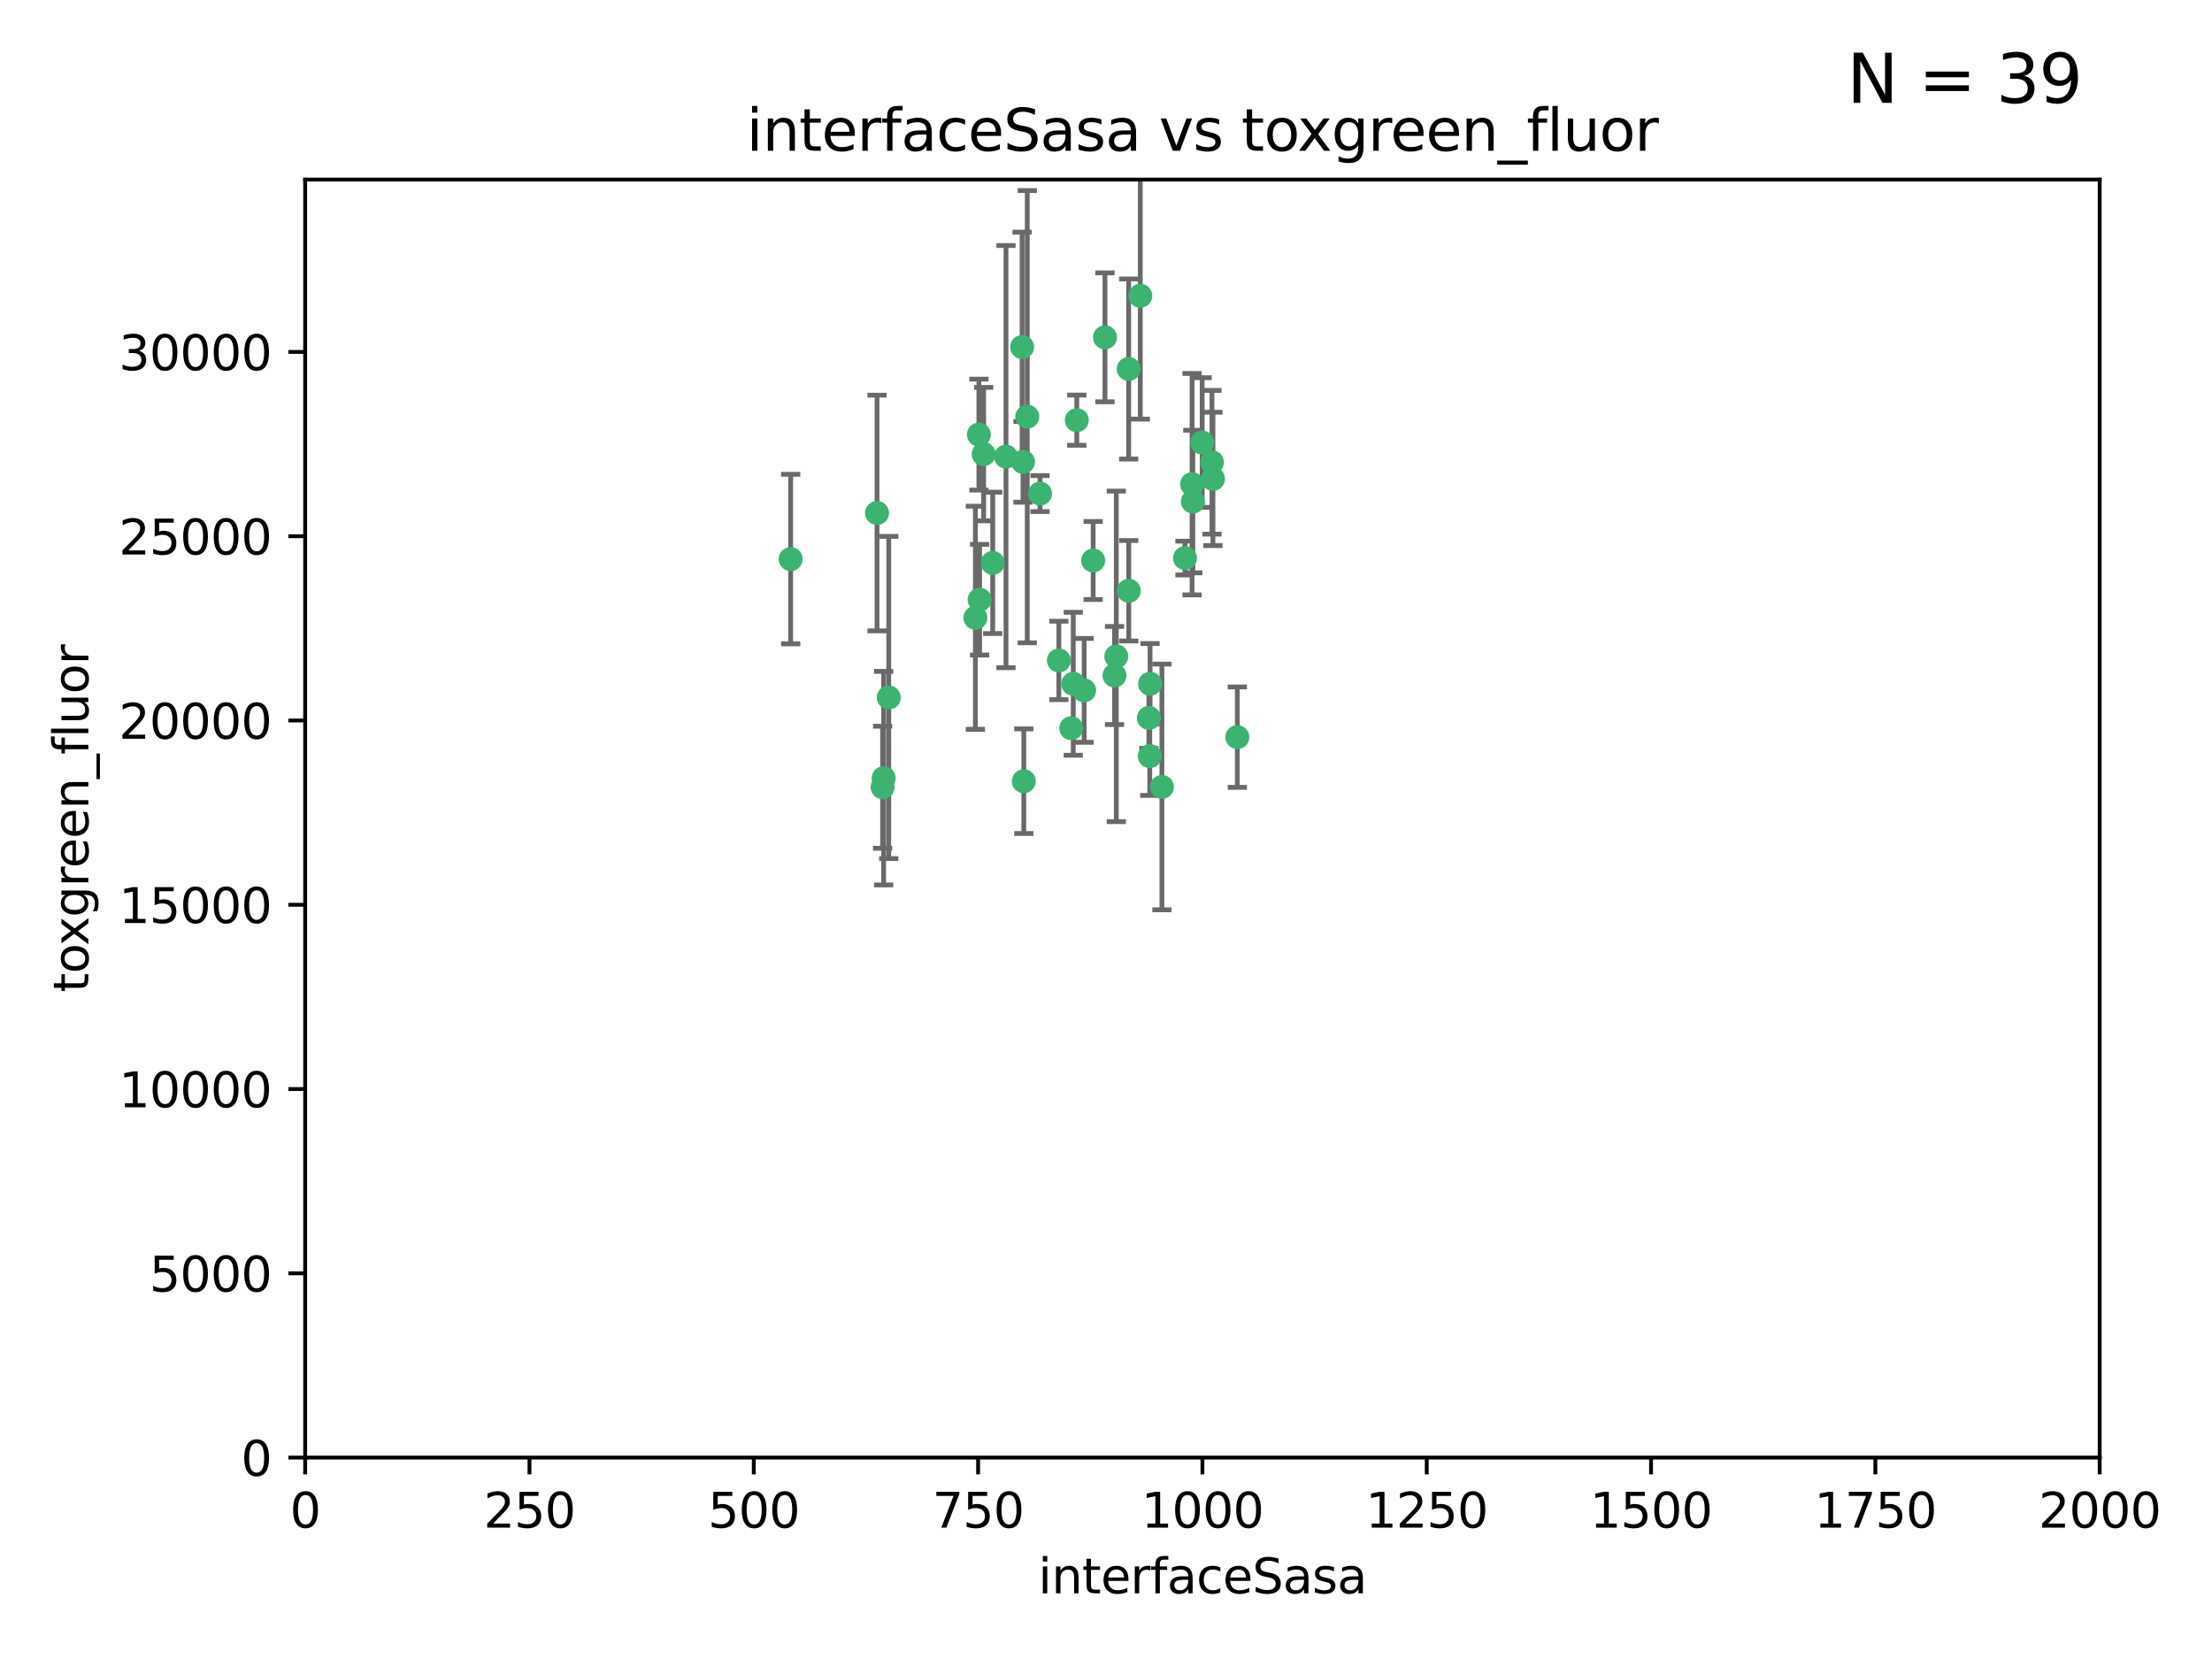 <?xml version="1.0" encoding="utf-8" standalone="no"?>
<!DOCTYPE svg PUBLIC "-//W3C//DTD SVG 1.1//EN"
  "http://www.w3.org/Graphics/SVG/1.1/DTD/svg11.dtd">
<svg xmlns:xlink="http://www.w3.org/1999/xlink" width="460.8pt" height="345.6pt" viewBox="0 0 460.8 345.6" xmlns="http://www.w3.org/2000/svg" version="1.1">
 <defs>
  <style type="text/css">*{stroke-linejoin: round; stroke-linecap: butt}</style>
 </defs>
 <g id="figure_1">
  <g id="patch_1">
   <path d="M 0 345.6 
L 460.8 345.6 
L 460.8 0 
L 0 0 
z
" style="fill: #ffffff"/>
  </g>
  <g id="axes_1">
   <g id="patch_2">
    <path d="M 63.571 303.64 
L 437.4 303.64 
L 437.4 37.411 
L 63.571 37.411 
z
" style="fill: #ffffff"/>
   </g>
   <g id="PathCollection_1">
    <defs>
     <path id="m9a63bc34b9" d="M 0 1.118 
C 0.297 1.118 0.581 1 0.791 0.791 
C 1 0.581 1.118 0.297 1.118 0 
C 1.118 -0.297 1 -0.581 0.791 -0.791 
C 0.581 -1 0.297 -1.118 0 -1.118 
C -0.297 -1.118 -0.581 -1 -0.791 -0.791 
C -1 -0.581 -1.118 -0.297 -1.118 0 
C -1.118 0.297 -1 0.581 -0.791 0.791 
C -0.581 1 -0.297 1.118 0 1.118 
z
" style="stroke: #3cb371"/>
    </defs>
    <g clip-path="url(#p25cbe49cd5)">
     <use xlink:href="#m9a63bc34b9" x="212.925" y="72.294" style="fill: #3cb371; stroke: #3cb371"/>
     <use xlink:href="#m9a63bc34b9" x="232.546" y="136.733" style="fill: #3cb371; stroke: #3cb371"/>
     <use xlink:href="#m9a63bc34b9" x="250.437" y="92.187" style="fill: #3cb371; stroke: #3cb371"/>
     <use xlink:href="#m9a63bc34b9" x="252.676" y="99.763" style="fill: #3cb371; stroke: #3cb371"/>
     <use xlink:href="#m9a63bc34b9" x="230.187" y="70.271" style="fill: #3cb371; stroke: #3cb371"/>
     <use xlink:href="#m9a63bc34b9" x="246.854" y="116.252" style="fill: #3cb371; stroke: #3cb371"/>
     <use xlink:href="#m9a63bc34b9" x="235.142" y="123.063" style="fill: #3cb371; stroke: #3cb371"/>
     <use xlink:href="#m9a63bc34b9" x="223.161" y="151.693" style="fill: #3cb371; stroke: #3cb371"/>
     <use xlink:href="#m9a63bc34b9" x="242.046" y="163.936" style="fill: #3cb371; stroke: #3cb371"/>
     <use xlink:href="#m9a63bc34b9" x="248.491" y="104.476" style="fill: #3cb371; stroke: #3cb371"/>
     <use xlink:href="#m9a63bc34b9" x="225.848" y="143.815" style="fill: #3cb371; stroke: #3cb371"/>
     <use xlink:href="#m9a63bc34b9" x="227.725" y="116.762" style="fill: #3cb371; stroke: #3cb371"/>
     <use xlink:href="#m9a63bc34b9" x="235.125" y="76.865" style="fill: #3cb371; stroke: #3cb371"/>
     <use xlink:href="#m9a63bc34b9" x="237.546" y="61.614" style="fill: #3cb371; stroke: #3cb371"/>
     <use xlink:href="#m9a63bc34b9" x="257.757" y="153.559" style="fill: #3cb371; stroke: #3cb371"/>
     <use xlink:href="#m9a63bc34b9" x="216.658" y="102.821" style="fill: #3cb371; stroke: #3cb371"/>
     <use xlink:href="#m9a63bc34b9" x="204.916" y="94.6" style="fill: #3cb371; stroke: #3cb371"/>
     <use xlink:href="#m9a63bc34b9" x="213.275" y="162.741" style="fill: #3cb371; stroke: #3cb371"/>
     <use xlink:href="#m9a63bc34b9" x="206.796" y="117.254" style="fill: #3cb371; stroke: #3cb371"/>
     <use xlink:href="#m9a63bc34b9" x="220.577" y="137.58" style="fill: #3cb371; stroke: #3cb371"/>
     <use xlink:href="#m9a63bc34b9" x="223.577" y="142.442" style="fill: #3cb371; stroke: #3cb371"/>
     <use xlink:href="#m9a63bc34b9" x="203.92" y="90.534" style="fill: #3cb371; stroke: #3cb371"/>
     <use xlink:href="#m9a63bc34b9" x="239.332" y="149.553" style="fill: #3cb371; stroke: #3cb371"/>
     <use xlink:href="#m9a63bc34b9" x="204.073" y="124.926" style="fill: #3cb371; stroke: #3cb371"/>
     <use xlink:href="#m9a63bc34b9" x="248.329" y="100.862" style="fill: #3cb371; stroke: #3cb371"/>
     <use xlink:href="#m9a63bc34b9" x="182.701" y="106.867" style="fill: #3cb371; stroke: #3cb371"/>
     <use xlink:href="#m9a63bc34b9" x="239.579" y="142.44" style="fill: #3cb371; stroke: #3cb371"/>
     <use xlink:href="#m9a63bc34b9" x="213.998" y="86.8" style="fill: #3cb371; stroke: #3cb371"/>
     <use xlink:href="#m9a63bc34b9" x="252.476" y="96.298" style="fill: #3cb371; stroke: #3cb371"/>
     <use xlink:href="#m9a63bc34b9" x="203.191" y="128.689" style="fill: #3cb371; stroke: #3cb371"/>
     <use xlink:href="#m9a63bc34b9" x="183.864" y="163.993" style="fill: #3cb371; stroke: #3cb371"/>
     <use xlink:href="#m9a63bc34b9" x="209.568" y="95.121" style="fill: #3cb371; stroke: #3cb371"/>
     <use xlink:href="#m9a63bc34b9" x="213.11" y="96.211" style="fill: #3cb371; stroke: #3cb371"/>
     <use xlink:href="#m9a63bc34b9" x="224.314" y="87.531" style="fill: #3cb371; stroke: #3cb371"/>
     <use xlink:href="#m9a63bc34b9" x="239.516" y="157.513" style="fill: #3cb371; stroke: #3cb371"/>
     <use xlink:href="#m9a63bc34b9" x="164.714" y="116.464" style="fill: #3cb371; stroke: #3cb371"/>
     <use xlink:href="#m9a63bc34b9" x="185.142" y="145.3" style="fill: #3cb371; stroke: #3cb371"/>
     <use xlink:href="#m9a63bc34b9" x="184.082" y="162.105" style="fill: #3cb371; stroke: #3cb371"/>
     <use xlink:href="#m9a63bc34b9" x="232.174" y="140.722" style="fill: #3cb371; stroke: #3cb371"/>
    </g>
   </g>
   <g id="matplotlib.axis_1">
    <g id="xtick_1">
     <g id="line2d_1">
      <defs>
       <path id="md380345b60" d="M 0 0 
L 0 3.5 
" style="stroke: #000000; stroke-width: 0.8"/>
      </defs>
      <g>
       <use xlink:href="#md380345b60" x="63.571" y="303.64" style="stroke: #000000; stroke-width: 0.8"/>
      </g>
     </g>
     <g id="text_1">
      <!-- 0 -->
      <g transform="translate(60.39 318.238)scale(0.1 -0.1)">
       <defs>
        <path id="DejaVuSans-30" d="M 2034 4250 
Q 1547 4250 1301 3770 
Q 1056 3291 1056 2328 
Q 1056 1369 1301 889 
Q 1547 409 2034 409 
Q 2525 409 2770 889 
Q 3016 1369 3016 2328 
Q 3016 3291 2770 3770 
Q 2525 4250 2034 4250 
z
M 2034 4750 
Q 2819 4750 3233 4129 
Q 3647 3509 3647 2328 
Q 3647 1150 3233 529 
Q 2819 -91 2034 -91 
Q 1250 -91 836 529 
Q 422 1150 422 2328 
Q 422 3509 836 4129 
Q 1250 4750 2034 4750 
z
" transform="scale(0.016)"/>
       </defs>
       <use xlink:href="#DejaVuSans-30"/>
      </g>
     </g>
    </g>
    <g id="xtick_2">
     <g id="line2d_2">
      <g>
       <use xlink:href="#md380345b60" x="110.3" y="303.64" style="stroke: #000000; stroke-width: 0.8"/>
      </g>
     </g>
     <g id="text_2">
      <!-- 250 -->
      <g transform="translate(100.756 318.238)scale(0.1 -0.1)">
       <defs>
        <path id="DejaVuSans-32" d="M 1228 531 
L 3431 531 
L 3431 0 
L 469 0 
L 469 531 
Q 828 903 1448 1529 
Q 2069 2156 2228 2338 
Q 2531 2678 2651 2914 
Q 2772 3150 2772 3378 
Q 2772 3750 2511 3984 
Q 2250 4219 1831 4219 
Q 1534 4219 1204 4116 
Q 875 4013 500 3803 
L 500 4441 
Q 881 4594 1212 4672 
Q 1544 4750 1819 4750 
Q 2544 4750 2975 4387 
Q 3406 4025 3406 3419 
Q 3406 3131 3298 2873 
Q 3191 2616 2906 2266 
Q 2828 2175 2409 1742 
Q 1991 1309 1228 531 
z
" transform="scale(0.016)"/>
        <path id="DejaVuSans-35" d="M 691 4666 
L 3169 4666 
L 3169 4134 
L 1269 4134 
L 1269 2991 
Q 1406 3038 1543 3061 
Q 1681 3084 1819 3084 
Q 2600 3084 3056 2656 
Q 3513 2228 3513 1497 
Q 3513 744 3044 326 
Q 2575 -91 1722 -91 
Q 1428 -91 1123 -41 
Q 819 9 494 109 
L 494 744 
Q 775 591 1075 516 
Q 1375 441 1709 441 
Q 2250 441 2565 725 
Q 2881 1009 2881 1497 
Q 2881 1984 2565 2268 
Q 2250 2553 1709 2553 
Q 1456 2553 1204 2497 
Q 953 2441 691 2322 
L 691 4666 
z
" transform="scale(0.016)"/>
       </defs>
       <use xlink:href="#DejaVuSans-32"/>
       <use xlink:href="#DejaVuSans-35" x="63.623"/>
       <use xlink:href="#DejaVuSans-30" x="127.246"/>
      </g>
     </g>
    </g>
    <g id="xtick_3">
     <g id="line2d_3">
      <g>
       <use xlink:href="#md380345b60" x="157.028" y="303.64" style="stroke: #000000; stroke-width: 0.8"/>
      </g>
     </g>
     <g id="text_3">
      <!-- 500 -->
      <g transform="translate(147.485 318.238)scale(0.1 -0.1)">
       <use xlink:href="#DejaVuSans-35"/>
       <use xlink:href="#DejaVuSans-30" x="63.623"/>
       <use xlink:href="#DejaVuSans-30" x="127.246"/>
      </g>
     </g>
    </g>
    <g id="xtick_4">
     <g id="line2d_4">
      <g>
       <use xlink:href="#md380345b60" x="203.757" y="303.64" style="stroke: #000000; stroke-width: 0.8"/>
      </g>
     </g>
     <g id="text_4">
      <!-- 750 -->
      <g transform="translate(194.213 318.238)scale(0.1 -0.1)">
       <defs>
        <path id="DejaVuSans-37" d="M 525 4666 
L 3525 4666 
L 3525 4397 
L 1831 0 
L 1172 0 
L 2766 4134 
L 525 4134 
L 525 4666 
z
" transform="scale(0.016)"/>
       </defs>
       <use xlink:href="#DejaVuSans-37"/>
       <use xlink:href="#DejaVuSans-35" x="63.623"/>
       <use xlink:href="#DejaVuSans-30" x="127.246"/>
      </g>
     </g>
    </g>
    <g id="xtick_5">
     <g id="line2d_5">
      <g>
       <use xlink:href="#md380345b60" x="250.486" y="303.64" style="stroke: #000000; stroke-width: 0.8"/>
      </g>
     </g>
     <g id="text_5">
      <!-- 1000 -->
      <g transform="translate(237.761 318.238)scale(0.1 -0.1)">
       <defs>
        <path id="DejaVuSans-31" d="M 794 531 
L 1825 531 
L 1825 4091 
L 703 3866 
L 703 4441 
L 1819 4666 
L 2450 4666 
L 2450 531 
L 3481 531 
L 3481 0 
L 794 0 
L 794 531 
z
" transform="scale(0.016)"/>
       </defs>
       <use xlink:href="#DejaVuSans-31"/>
       <use xlink:href="#DejaVuSans-30" x="63.623"/>
       <use xlink:href="#DejaVuSans-30" x="127.246"/>
       <use xlink:href="#DejaVuSans-30" x="190.869"/>
      </g>
     </g>
    </g>
    <g id="xtick_6">
     <g id="line2d_6">
      <g>
       <use xlink:href="#md380345b60" x="297.214" y="303.64" style="stroke: #000000; stroke-width: 0.8"/>
      </g>
     </g>
     <g id="text_6">
      <!-- 1250 -->
      <g transform="translate(284.489 318.238)scale(0.1 -0.1)">
       <use xlink:href="#DejaVuSans-31"/>
       <use xlink:href="#DejaVuSans-32" x="63.623"/>
       <use xlink:href="#DejaVuSans-35" x="127.246"/>
       <use xlink:href="#DejaVuSans-30" x="190.869"/>
      </g>
     </g>
    </g>
    <g id="xtick_7">
     <g id="line2d_7">
      <g>
       <use xlink:href="#md380345b60" x="343.943" y="303.64" style="stroke: #000000; stroke-width: 0.8"/>
      </g>
     </g>
     <g id="text_7">
      <!-- 1500 -->
      <g transform="translate(331.218 318.238)scale(0.1 -0.1)">
       <use xlink:href="#DejaVuSans-31"/>
       <use xlink:href="#DejaVuSans-35" x="63.623"/>
       <use xlink:href="#DejaVuSans-30" x="127.246"/>
       <use xlink:href="#DejaVuSans-30" x="190.869"/>
      </g>
     </g>
    </g>
    <g id="xtick_8">
     <g id="line2d_8">
      <g>
       <use xlink:href="#md380345b60" x="390.671" y="303.64" style="stroke: #000000; stroke-width: 0.8"/>
      </g>
     </g>
     <g id="text_8">
      <!-- 1750 -->
      <g transform="translate(377.946 318.238)scale(0.1 -0.1)">
       <use xlink:href="#DejaVuSans-31"/>
       <use xlink:href="#DejaVuSans-37" x="63.623"/>
       <use xlink:href="#DejaVuSans-35" x="127.246"/>
       <use xlink:href="#DejaVuSans-30" x="190.869"/>
      </g>
     </g>
    </g>
    <g id="xtick_9">
     <g id="line2d_9">
      <g>
       <use xlink:href="#md380345b60" x="437.4" y="303.64" style="stroke: #000000; stroke-width: 0.8"/>
      </g>
     </g>
     <g id="text_9">
      <!-- 2000 -->
      <g transform="translate(424.675 318.238)scale(0.1 -0.1)">
       <use xlink:href="#DejaVuSans-32"/>
       <use xlink:href="#DejaVuSans-30" x="63.623"/>
       <use xlink:href="#DejaVuSans-30" x="127.246"/>
       <use xlink:href="#DejaVuSans-30" x="190.869"/>
      </g>
     </g>
    </g>
    <g id="text_10">
     <!-- interfaceSasa -->
     <g transform="translate(216.279 331.917)scale(0.1 -0.1)">
      <defs>
       <path id="DejaVuSans-69" d="M 603 3500 
L 1178 3500 
L 1178 0 
L 603 0 
L 603 3500 
z
M 603 4863 
L 1178 4863 
L 1178 4134 
L 603 4134 
L 603 4863 
z
" transform="scale(0.016)"/>
       <path id="DejaVuSans-6e" d="M 3513 2113 
L 3513 0 
L 2938 0 
L 2938 2094 
Q 2938 2591 2744 2837 
Q 2550 3084 2163 3084 
Q 1697 3084 1428 2787 
Q 1159 2491 1159 1978 
L 1159 0 
L 581 0 
L 581 3500 
L 1159 3500 
L 1159 2956 
Q 1366 3272 1645 3428 
Q 1925 3584 2291 3584 
Q 2894 3584 3203 3211 
Q 3513 2838 3513 2113 
z
" transform="scale(0.016)"/>
       <path id="DejaVuSans-74" d="M 1172 4494 
L 1172 3500 
L 2356 3500 
L 2356 3053 
L 1172 3053 
L 1172 1153 
Q 1172 725 1289 603 
Q 1406 481 1766 481 
L 2356 481 
L 2356 0 
L 1766 0 
Q 1100 0 847 248 
Q 594 497 594 1153 
L 594 3053 
L 172 3053 
L 172 3500 
L 594 3500 
L 594 4494 
L 1172 4494 
z
" transform="scale(0.016)"/>
       <path id="DejaVuSans-65" d="M 3597 1894 
L 3597 1613 
L 953 1613 
Q 991 1019 1311 708 
Q 1631 397 2203 397 
Q 2534 397 2845 478 
Q 3156 559 3463 722 
L 3463 178 
Q 3153 47 2828 -22 
Q 2503 -91 2169 -91 
Q 1331 -91 842 396 
Q 353 884 353 1716 
Q 353 2575 817 3079 
Q 1281 3584 2069 3584 
Q 2775 3584 3186 3129 
Q 3597 2675 3597 1894 
z
M 3022 2063 
Q 3016 2534 2758 2815 
Q 2500 3097 2075 3097 
Q 1594 3097 1305 2825 
Q 1016 2553 972 2059 
L 3022 2063 
z
" transform="scale(0.016)"/>
       <path id="DejaVuSans-72" d="M 2631 2963 
Q 2534 3019 2420 3045 
Q 2306 3072 2169 3072 
Q 1681 3072 1420 2755 
Q 1159 2438 1159 1844 
L 1159 0 
L 581 0 
L 581 3500 
L 1159 3500 
L 1159 2956 
Q 1341 3275 1631 3429 
Q 1922 3584 2338 3584 
Q 2397 3584 2469 3576 
Q 2541 3569 2628 3553 
L 2631 2963 
z
" transform="scale(0.016)"/>
       <path id="DejaVuSans-66" d="M 2375 4863 
L 2375 4384 
L 1825 4384 
Q 1516 4384 1395 4259 
Q 1275 4134 1275 3809 
L 1275 3500 
L 2222 3500 
L 2222 3053 
L 1275 3053 
L 1275 0 
L 697 0 
L 697 3053 
L 147 3053 
L 147 3500 
L 697 3500 
L 697 3744 
Q 697 4328 969 4595 
Q 1241 4863 1831 4863 
L 2375 4863 
z
" transform="scale(0.016)"/>
       <path id="DejaVuSans-61" d="M 2194 1759 
Q 1497 1759 1228 1600 
Q 959 1441 959 1056 
Q 959 750 1161 570 
Q 1363 391 1709 391 
Q 2188 391 2477 730 
Q 2766 1069 2766 1631 
L 2766 1759 
L 2194 1759 
z
M 3341 1997 
L 3341 0 
L 2766 0 
L 2766 531 
Q 2569 213 2275 61 
Q 1981 -91 1556 -91 
Q 1019 -91 701 211 
Q 384 513 384 1019 
Q 384 1609 779 1909 
Q 1175 2209 1959 2209 
L 2766 2209 
L 2766 2266 
Q 2766 2663 2505 2880 
Q 2244 3097 1772 3097 
Q 1472 3097 1187 3025 
Q 903 2953 641 2809 
L 641 3341 
Q 956 3463 1253 3523 
Q 1550 3584 1831 3584 
Q 2591 3584 2966 3190 
Q 3341 2797 3341 1997 
z
" transform="scale(0.016)"/>
       <path id="DejaVuSans-63" d="M 3122 3366 
L 3122 2828 
Q 2878 2963 2633 3030 
Q 2388 3097 2138 3097 
Q 1578 3097 1268 2742 
Q 959 2388 959 1747 
Q 959 1106 1268 751 
Q 1578 397 2138 397 
Q 2388 397 2633 464 
Q 2878 531 3122 666 
L 3122 134 
Q 2881 22 2623 -34 
Q 2366 -91 2075 -91 
Q 1284 -91 818 406 
Q 353 903 353 1747 
Q 353 2603 823 3093 
Q 1294 3584 2113 3584 
Q 2378 3584 2631 3529 
Q 2884 3475 3122 3366 
z
" transform="scale(0.016)"/>
       <path id="DejaVuSans-53" d="M 3425 4513 
L 3425 3897 
Q 3066 4069 2747 4153 
Q 2428 4238 2131 4238 
Q 1616 4238 1336 4038 
Q 1056 3838 1056 3469 
Q 1056 3159 1242 3001 
Q 1428 2844 1947 2747 
L 2328 2669 
Q 3034 2534 3370 2195 
Q 3706 1856 3706 1288 
Q 3706 609 3251 259 
Q 2797 -91 1919 -91 
Q 1588 -91 1214 -16 
Q 841 59 441 206 
L 441 856 
Q 825 641 1194 531 
Q 1563 422 1919 422 
Q 2459 422 2753 634 
Q 3047 847 3047 1241 
Q 3047 1584 2836 1778 
Q 2625 1972 2144 2069 
L 1759 2144 
Q 1053 2284 737 2584 
Q 422 2884 422 3419 
Q 422 4038 858 4394 
Q 1294 4750 2059 4750 
Q 2388 4750 2728 4690 
Q 3069 4631 3425 4513 
z
" transform="scale(0.016)"/>
       <path id="DejaVuSans-73" d="M 2834 3397 
L 2834 2853 
Q 2591 2978 2328 3040 
Q 2066 3103 1784 3103 
Q 1356 3103 1142 2972 
Q 928 2841 928 2578 
Q 928 2378 1081 2264 
Q 1234 2150 1697 2047 
L 1894 2003 
Q 2506 1872 2764 1633 
Q 3022 1394 3022 966 
Q 3022 478 2636 193 
Q 2250 -91 1575 -91 
Q 1294 -91 989 -36 
Q 684 19 347 128 
L 347 722 
Q 666 556 975 473 
Q 1284 391 1588 391 
Q 1994 391 2212 530 
Q 2431 669 2431 922 
Q 2431 1156 2273 1281 
Q 2116 1406 1581 1522 
L 1381 1569 
Q 847 1681 609 1914 
Q 372 2147 372 2553 
Q 372 3047 722 3315 
Q 1072 3584 1716 3584 
Q 2034 3584 2315 3537 
Q 2597 3491 2834 3397 
z
" transform="scale(0.016)"/>
      </defs>
      <use xlink:href="#DejaVuSans-69"/>
      <use xlink:href="#DejaVuSans-6e" x="27.783"/>
      <use xlink:href="#DejaVuSans-74" x="91.162"/>
      <use xlink:href="#DejaVuSans-65" x="130.371"/>
      <use xlink:href="#DejaVuSans-72" x="191.895"/>
      <use xlink:href="#DejaVuSans-66" x="233.008"/>
      <use xlink:href="#DejaVuSans-61" x="268.213"/>
      <use xlink:href="#DejaVuSans-63" x="329.492"/>
      <use xlink:href="#DejaVuSans-65" x="384.473"/>
      <use xlink:href="#DejaVuSans-53" x="445.996"/>
      <use xlink:href="#DejaVuSans-61" x="509.473"/>
      <use xlink:href="#DejaVuSans-73" x="570.752"/>
      <use xlink:href="#DejaVuSans-61" x="622.852"/>
     </g>
    </g>
   </g>
   <g id="matplotlib.axis_2">
    <g id="ytick_1">
     <g id="line2d_10">
      <defs>
       <path id="mc7e9873f0f" d="M 0 0 
L -3.5 0 
" style="stroke: #000000; stroke-width: 0.8"/>
      </defs>
      <g>
       <use xlink:href="#mc7e9873f0f" x="63.571" y="303.64" style="stroke: #000000; stroke-width: 0.8"/>
      </g>
     </g>
     <g id="text_11">
      <!-- 0 -->
      <g transform="translate(50.209 307.439)scale(0.1 -0.1)">
       <use xlink:href="#DejaVuSans-30"/>
      </g>
     </g>
    </g>
    <g id="ytick_2">
     <g id="line2d_11">
      <g>
       <use xlink:href="#mc7e9873f0f" x="63.571" y="265.253" style="stroke: #000000; stroke-width: 0.8"/>
      </g>
     </g>
     <g id="text_12">
      <!-- 5000 -->
      <g transform="translate(31.121 269.052)scale(0.1 -0.1)">
       <use xlink:href="#DejaVuSans-35"/>
       <use xlink:href="#DejaVuSans-30" x="63.623"/>
       <use xlink:href="#DejaVuSans-30" x="127.246"/>
       <use xlink:href="#DejaVuSans-30" x="190.869"/>
      </g>
     </g>
    </g>
    <g id="ytick_3">
     <g id="line2d_12">
      <g>
       <use xlink:href="#mc7e9873f0f" x="63.571" y="226.866" style="stroke: #000000; stroke-width: 0.8"/>
      </g>
     </g>
     <g id="text_13">
      <!-- 10000 -->
      <g transform="translate(24.759 230.665)scale(0.1 -0.1)">
       <use xlink:href="#DejaVuSans-31"/>
       <use xlink:href="#DejaVuSans-30" x="63.623"/>
       <use xlink:href="#DejaVuSans-30" x="127.246"/>
       <use xlink:href="#DejaVuSans-30" x="190.869"/>
       <use xlink:href="#DejaVuSans-30" x="254.492"/>
      </g>
     </g>
    </g>
    <g id="ytick_4">
     <g id="line2d_13">
      <g>
       <use xlink:href="#mc7e9873f0f" x="63.571" y="188.479" style="stroke: #000000; stroke-width: 0.8"/>
      </g>
     </g>
     <g id="text_14">
      <!-- 15000 -->
      <g transform="translate(24.759 192.278)scale(0.1 -0.1)">
       <use xlink:href="#DejaVuSans-31"/>
       <use xlink:href="#DejaVuSans-35" x="63.623"/>
       <use xlink:href="#DejaVuSans-30" x="127.246"/>
       <use xlink:href="#DejaVuSans-30" x="190.869"/>
       <use xlink:href="#DejaVuSans-30" x="254.492"/>
      </g>
     </g>
    </g>
    <g id="ytick_5">
     <g id="line2d_14">
      <g>
       <use xlink:href="#mc7e9873f0f" x="63.571" y="150.092" style="stroke: #000000; stroke-width: 0.8"/>
      </g>
     </g>
     <g id="text_15">
      <!-- 20000 -->
      <g transform="translate(24.759 153.891)scale(0.1 -0.1)">
       <use xlink:href="#DejaVuSans-32"/>
       <use xlink:href="#DejaVuSans-30" x="63.623"/>
       <use xlink:href="#DejaVuSans-30" x="127.246"/>
       <use xlink:href="#DejaVuSans-30" x="190.869"/>
       <use xlink:href="#DejaVuSans-30" x="254.492"/>
      </g>
     </g>
    </g>
    <g id="ytick_6">
     <g id="line2d_15">
      <g>
       <use xlink:href="#mc7e9873f0f" x="63.571" y="111.705" style="stroke: #000000; stroke-width: 0.8"/>
      </g>
     </g>
     <g id="text_16">
      <!-- 25000 -->
      <g transform="translate(24.759 115.504)scale(0.1 -0.1)">
       <use xlink:href="#DejaVuSans-32"/>
       <use xlink:href="#DejaVuSans-35" x="63.623"/>
       <use xlink:href="#DejaVuSans-30" x="127.246"/>
       <use xlink:href="#DejaVuSans-30" x="190.869"/>
       <use xlink:href="#DejaVuSans-30" x="254.492"/>
      </g>
     </g>
    </g>
    <g id="ytick_7">
     <g id="line2d_16">
      <g>
       <use xlink:href="#mc7e9873f0f" x="63.571" y="73.317" style="stroke: #000000; stroke-width: 0.8"/>
      </g>
     </g>
     <g id="text_17">
      <!-- 30000 -->
      <g transform="translate(24.759 77.117)scale(0.1 -0.1)">
       <defs>
        <path id="DejaVuSans-33" d="M 2597 2516 
Q 3050 2419 3304 2112 
Q 3559 1806 3559 1356 
Q 3559 666 3084 287 
Q 2609 -91 1734 -91 
Q 1441 -91 1130 -33 
Q 819 25 488 141 
L 488 750 
Q 750 597 1062 519 
Q 1375 441 1716 441 
Q 2309 441 2620 675 
Q 2931 909 2931 1356 
Q 2931 1769 2642 2001 
Q 2353 2234 1838 2234 
L 1294 2234 
L 1294 2753 
L 1863 2753 
Q 2328 2753 2575 2939 
Q 2822 3125 2822 3475 
Q 2822 3834 2567 4026 
Q 2313 4219 1838 4219 
Q 1578 4219 1281 4162 
Q 984 4106 628 3988 
L 628 4550 
Q 988 4650 1302 4700 
Q 1616 4750 1894 4750 
Q 2613 4750 3031 4423 
Q 3450 4097 3450 3541 
Q 3450 3153 3228 2886 
Q 3006 2619 2597 2516 
z
" transform="scale(0.016)"/>
       </defs>
       <use xlink:href="#DejaVuSans-33"/>
       <use xlink:href="#DejaVuSans-30" x="63.623"/>
       <use xlink:href="#DejaVuSans-30" x="127.246"/>
       <use xlink:href="#DejaVuSans-30" x="190.869"/>
       <use xlink:href="#DejaVuSans-30" x="254.492"/>
      </g>
     </g>
    </g>
    <g id="text_18">
     <!-- toxgreen_fluor -->
     <g transform="translate(18.401 206.72)rotate(-90)scale(0.1 -0.1)">
      <defs>
       <path id="DejaVuSans-6f" d="M 1959 3097 
Q 1497 3097 1228 2736 
Q 959 2375 959 1747 
Q 959 1119 1226 758 
Q 1494 397 1959 397 
Q 2419 397 2687 759 
Q 2956 1122 2956 1747 
Q 2956 2369 2687 2733 
Q 2419 3097 1959 3097 
z
M 1959 3584 
Q 2709 3584 3137 3096 
Q 3566 2609 3566 1747 
Q 3566 888 3137 398 
Q 2709 -91 1959 -91 
Q 1206 -91 779 398 
Q 353 888 353 1747 
Q 353 2609 779 3096 
Q 1206 3584 1959 3584 
z
" transform="scale(0.016)"/>
       <path id="DejaVuSans-78" d="M 3513 3500 
L 2247 1797 
L 3578 0 
L 2900 0 
L 1881 1375 
L 863 0 
L 184 0 
L 1544 1831 
L 300 3500 
L 978 3500 
L 1906 2253 
L 2834 3500 
L 3513 3500 
z
" transform="scale(0.016)"/>
       <path id="DejaVuSans-67" d="M 2906 1791 
Q 2906 2416 2648 2759 
Q 2391 3103 1925 3103 
Q 1463 3103 1205 2759 
Q 947 2416 947 1791 
Q 947 1169 1205 825 
Q 1463 481 1925 481 
Q 2391 481 2648 825 
Q 2906 1169 2906 1791 
z
M 3481 434 
Q 3481 -459 3084 -895 
Q 2688 -1331 1869 -1331 
Q 1566 -1331 1297 -1286 
Q 1028 -1241 775 -1147 
L 775 -588 
Q 1028 -725 1275 -790 
Q 1522 -856 1778 -856 
Q 2344 -856 2625 -561 
Q 2906 -266 2906 331 
L 2906 616 
Q 2728 306 2450 153 
Q 2172 0 1784 0 
Q 1141 0 747 490 
Q 353 981 353 1791 
Q 353 2603 747 3093 
Q 1141 3584 1784 3584 
Q 2172 3584 2450 3431 
Q 2728 3278 2906 2969 
L 2906 3500 
L 3481 3500 
L 3481 434 
z
" transform="scale(0.016)"/>
       <path id="DejaVuSans-5f" d="M 3263 -1063 
L 3263 -1509 
L -63 -1509 
L -63 -1063 
L 3263 -1063 
z
" transform="scale(0.016)"/>
       <path id="DejaVuSans-6c" d="M 603 4863 
L 1178 4863 
L 1178 0 
L 603 0 
L 603 4863 
z
" transform="scale(0.016)"/>
       <path id="DejaVuSans-75" d="M 544 1381 
L 544 3500 
L 1119 3500 
L 1119 1403 
Q 1119 906 1312 657 
Q 1506 409 1894 409 
Q 2359 409 2629 706 
Q 2900 1003 2900 1516 
L 2900 3500 
L 3475 3500 
L 3475 0 
L 2900 0 
L 2900 538 
Q 2691 219 2414 64 
Q 2138 -91 1772 -91 
Q 1169 -91 856 284 
Q 544 659 544 1381 
z
M 1991 3584 
L 1991 3584 
z
" transform="scale(0.016)"/>
      </defs>
      <use xlink:href="#DejaVuSans-74"/>
      <use xlink:href="#DejaVuSans-6f" x="39.209"/>
      <use xlink:href="#DejaVuSans-78" x="97.266"/>
      <use xlink:href="#DejaVuSans-67" x="156.445"/>
      <use xlink:href="#DejaVuSans-72" x="219.922"/>
      <use xlink:href="#DejaVuSans-65" x="258.785"/>
      <use xlink:href="#DejaVuSans-65" x="320.309"/>
      <use xlink:href="#DejaVuSans-6e" x="381.832"/>
      <use xlink:href="#DejaVuSans-5f" x="445.211"/>
      <use xlink:href="#DejaVuSans-66" x="495.211"/>
      <use xlink:href="#DejaVuSans-6c" x="530.416"/>
      <use xlink:href="#DejaVuSans-75" x="558.199"/>
      <use xlink:href="#DejaVuSans-6f" x="621.578"/>
      <use xlink:href="#DejaVuSans-72" x="682.76"/>
     </g>
    </g>
   </g>
   <g id="LineCollection_1">
    <path d="M 212.925 96.224 
L 212.925 48.364 
" clip-path="url(#p25cbe49cd5)" style="fill: none; stroke: #696969"/>
    <path d="M 232.546 171.165 
L 232.546 102.302 
" clip-path="url(#p25cbe49cd5)" style="fill: none; stroke: #696969"/>
    <path d="M 250.437 105.69 
L 250.437 78.685 
" clip-path="url(#p25cbe49cd5)" style="fill: none; stroke: #696969"/>
    <path d="M 252.676 113.651 
L 252.676 85.875 
" clip-path="url(#p25cbe49cd5)" style="fill: none; stroke: #696969"/>
    <path d="M 230.187 83.696 
L 230.187 56.846 
" clip-path="url(#p25cbe49cd5)" style="fill: none; stroke: #696969"/>
    <path d="M 246.854 119.772 
L 246.854 112.733 
" clip-path="url(#p25cbe49cd5)" style="fill: none; stroke: #696969"/>
    <path d="M 235.142 133.529 
L 235.142 112.598 
" clip-path="url(#p25cbe49cd5)" style="fill: none; stroke: #696969"/>
    <path d="M 223.161 152.217 
L 223.161 151.168 
" clip-path="url(#p25cbe49cd5)" style="fill: none; stroke: #696969"/>
    <path d="M 242.046 189.529 
L 242.046 138.343 
" clip-path="url(#p25cbe49cd5)" style="fill: none; stroke: #696969"/>
    <path d="M 248.491 119.328 
L 248.491 89.623 
" clip-path="url(#p25cbe49cd5)" style="fill: none; stroke: #696969"/>
    <path d="M 225.848 154.632 
L 225.848 132.999 
" clip-path="url(#p25cbe49cd5)" style="fill: none; stroke: #696969"/>
    <path d="M 227.725 124.89 
L 227.725 108.635 
" clip-path="url(#p25cbe49cd5)" style="fill: none; stroke: #696969"/>
    <path d="M 235.125 95.625 
L 235.125 58.105 
" clip-path="url(#p25cbe49cd5)" style="fill: none; stroke: #696969"/>
    <path d="M 237.546 87.306 
L 237.546 35.922 
" clip-path="url(#p25cbe49cd5)" style="fill: none; stroke: #696969"/>
    <path d="M 257.757 164.019 
L 257.757 143.098 
" clip-path="url(#p25cbe49cd5)" style="fill: none; stroke: #696969"/>
    <path d="M 216.658 106.565 
L 216.658 99.077 
" clip-path="url(#p25cbe49cd5)" style="fill: none; stroke: #696969"/>
    <path d="M 204.916 108.495 
L 204.916 80.704 
" clip-path="url(#p25cbe49cd5)" style="fill: none; stroke: #696969"/>
    <path d="M 213.275 173.639 
L 213.275 151.843 
" clip-path="url(#p25cbe49cd5)" style="fill: none; stroke: #696969"/>
    <path d="M 206.796 131.975 
L 206.796 102.532 
" clip-path="url(#p25cbe49cd5)" style="fill: none; stroke: #696969"/>
    <path d="M 220.577 145.75 
L 220.577 129.411 
" clip-path="url(#p25cbe49cd5)" style="fill: none; stroke: #696969"/>
    <path d="M 223.577 157.326 
L 223.577 127.559 
" clip-path="url(#p25cbe49cd5)" style="fill: none; stroke: #696969"/>
    <path d="M 203.92 102.091 
L 203.92 78.978 
" clip-path="url(#p25cbe49cd5)" style="fill: none; stroke: #696969"/>
    <path d="M 239.332 155.89 
L 239.332 143.216 
" clip-path="url(#p25cbe49cd5)" style="fill: none; stroke: #696969"/>
    <path d="M 204.073 136.454 
L 204.073 113.398 
" clip-path="url(#p25cbe49cd5)" style="fill: none; stroke: #696969"/>
    <path d="M 248.329 123.923 
L 248.329 77.801 
" clip-path="url(#p25cbe49cd5)" style="fill: none; stroke: #696969"/>
    <path d="M 182.701 131.412 
L 182.701 82.321 
" clip-path="url(#p25cbe49cd5)" style="fill: none; stroke: #696969"/>
    <path d="M 239.579 150.817 
L 239.579 134.064 
" clip-path="url(#p25cbe49cd5)" style="fill: none; stroke: #696969"/>
    <path d="M 213.998 133.906 
L 213.998 39.694 
" clip-path="url(#p25cbe49cd5)" style="fill: none; stroke: #696969"/>
    <path d="M 252.476 111.272 
L 252.476 81.324 
" clip-path="url(#p25cbe49cd5)" style="fill: none; stroke: #696969"/>
    <path d="M 203.191 151.927 
L 203.191 105.45 
" clip-path="url(#p25cbe49cd5)" style="fill: none; stroke: #696969"/>
    <path d="M 183.864 176.705 
L 183.864 151.281 
" clip-path="url(#p25cbe49cd5)" style="fill: none; stroke: #696969"/>
    <path d="M 209.568 139.091 
L 209.568 51.151 
" clip-path="url(#p25cbe49cd5)" style="fill: none; stroke: #696969"/>
    <path d="M 213.11 104.619 
L 213.11 87.804 
" clip-path="url(#p25cbe49cd5)" style="fill: none; stroke: #696969"/>
    <path d="M 224.314 92.76 
L 224.314 82.303 
" clip-path="url(#p25cbe49cd5)" style="fill: none; stroke: #696969"/>
    <path d="M 239.516 165.694 
L 239.516 149.332 
" clip-path="url(#p25cbe49cd5)" style="fill: none; stroke: #696969"/>
    <path d="M 164.714 134.122 
L 164.714 98.805 
" clip-path="url(#p25cbe49cd5)" style="fill: none; stroke: #696969"/>
    <path d="M 185.142 178.855 
L 185.142 111.745 
" clip-path="url(#p25cbe49cd5)" style="fill: none; stroke: #696969"/>
    <path d="M 184.082 184.351 
L 184.082 139.86 
" clip-path="url(#p25cbe49cd5)" style="fill: none; stroke: #696969"/>
    <path d="M 232.174 150.938 
L 232.174 130.506 
" clip-path="url(#p25cbe49cd5)" style="fill: none; stroke: #696969"/>
   </g>
   <g id="line2d_17">
    <defs>
     <path id="med56e964ad" d="M 2 0 
L -2 -0 
" style="stroke: #696969"/>
    </defs>
    <g clip-path="url(#p25cbe49cd5)">
     <use xlink:href="#med56e964ad" x="212.925" y="96.224" style="fill: #696969; stroke: #696969"/>
     <use xlink:href="#med56e964ad" x="232.546" y="171.165" style="fill: #696969; stroke: #696969"/>
     <use xlink:href="#med56e964ad" x="250.437" y="105.69" style="fill: #696969; stroke: #696969"/>
     <use xlink:href="#med56e964ad" x="252.676" y="113.651" style="fill: #696969; stroke: #696969"/>
     <use xlink:href="#med56e964ad" x="230.187" y="83.696" style="fill: #696969; stroke: #696969"/>
     <use xlink:href="#med56e964ad" x="246.854" y="119.772" style="fill: #696969; stroke: #696969"/>
     <use xlink:href="#med56e964ad" x="235.142" y="133.529" style="fill: #696969; stroke: #696969"/>
     <use xlink:href="#med56e964ad" x="223.161" y="152.217" style="fill: #696969; stroke: #696969"/>
     <use xlink:href="#med56e964ad" x="242.046" y="189.529" style="fill: #696969; stroke: #696969"/>
     <use xlink:href="#med56e964ad" x="248.491" y="119.328" style="fill: #696969; stroke: #696969"/>
     <use xlink:href="#med56e964ad" x="225.848" y="154.632" style="fill: #696969; stroke: #696969"/>
     <use xlink:href="#med56e964ad" x="227.725" y="124.89" style="fill: #696969; stroke: #696969"/>
     <use xlink:href="#med56e964ad" x="235.125" y="95.625" style="fill: #696969; stroke: #696969"/>
     <use xlink:href="#med56e964ad" x="237.546" y="87.306" style="fill: #696969; stroke: #696969"/>
     <use xlink:href="#med56e964ad" x="257.757" y="164.019" style="fill: #696969; stroke: #696969"/>
     <use xlink:href="#med56e964ad" x="216.658" y="106.565" style="fill: #696969; stroke: #696969"/>
     <use xlink:href="#med56e964ad" x="204.916" y="108.495" style="fill: #696969; stroke: #696969"/>
     <use xlink:href="#med56e964ad" x="213.275" y="173.639" style="fill: #696969; stroke: #696969"/>
     <use xlink:href="#med56e964ad" x="206.796" y="131.975" style="fill: #696969; stroke: #696969"/>
     <use xlink:href="#med56e964ad" x="220.577" y="145.75" style="fill: #696969; stroke: #696969"/>
     <use xlink:href="#med56e964ad" x="223.577" y="157.326" style="fill: #696969; stroke: #696969"/>
     <use xlink:href="#med56e964ad" x="203.92" y="102.091" style="fill: #696969; stroke: #696969"/>
     <use xlink:href="#med56e964ad" x="239.332" y="155.89" style="fill: #696969; stroke: #696969"/>
     <use xlink:href="#med56e964ad" x="204.073" y="136.454" style="fill: #696969; stroke: #696969"/>
     <use xlink:href="#med56e964ad" x="248.329" y="123.923" style="fill: #696969; stroke: #696969"/>
     <use xlink:href="#med56e964ad" x="182.701" y="131.412" style="fill: #696969; stroke: #696969"/>
     <use xlink:href="#med56e964ad" x="239.579" y="150.817" style="fill: #696969; stroke: #696969"/>
     <use xlink:href="#med56e964ad" x="213.998" y="133.906" style="fill: #696969; stroke: #696969"/>
     <use xlink:href="#med56e964ad" x="252.476" y="111.272" style="fill: #696969; stroke: #696969"/>
     <use xlink:href="#med56e964ad" x="203.191" y="151.927" style="fill: #696969; stroke: #696969"/>
     <use xlink:href="#med56e964ad" x="183.864" y="176.705" style="fill: #696969; stroke: #696969"/>
     <use xlink:href="#med56e964ad" x="209.568" y="139.091" style="fill: #696969; stroke: #696969"/>
     <use xlink:href="#med56e964ad" x="213.11" y="104.619" style="fill: #696969; stroke: #696969"/>
     <use xlink:href="#med56e964ad" x="224.314" y="92.76" style="fill: #696969; stroke: #696969"/>
     <use xlink:href="#med56e964ad" x="239.516" y="165.694" style="fill: #696969; stroke: #696969"/>
     <use xlink:href="#med56e964ad" x="164.714" y="134.122" style="fill: #696969; stroke: #696969"/>
     <use xlink:href="#med56e964ad" x="185.142" y="178.855" style="fill: #696969; stroke: #696969"/>
     <use xlink:href="#med56e964ad" x="184.082" y="184.351" style="fill: #696969; stroke: #696969"/>
     <use xlink:href="#med56e964ad" x="232.174" y="150.938" style="fill: #696969; stroke: #696969"/>
    </g>
   </g>
   <g id="line2d_18">
    <g clip-path="url(#p25cbe49cd5)">
     <use xlink:href="#med56e964ad" x="212.925" y="48.364" style="fill: #696969; stroke: #696969"/>
     <use xlink:href="#med56e964ad" x="232.546" y="102.302" style="fill: #696969; stroke: #696969"/>
     <use xlink:href="#med56e964ad" x="250.437" y="78.685" style="fill: #696969; stroke: #696969"/>
     <use xlink:href="#med56e964ad" x="252.676" y="85.875" style="fill: #696969; stroke: #696969"/>
     <use xlink:href="#med56e964ad" x="230.187" y="56.846" style="fill: #696969; stroke: #696969"/>
     <use xlink:href="#med56e964ad" x="246.854" y="112.733" style="fill: #696969; stroke: #696969"/>
     <use xlink:href="#med56e964ad" x="235.142" y="112.598" style="fill: #696969; stroke: #696969"/>
     <use xlink:href="#med56e964ad" x="223.161" y="151.168" style="fill: #696969; stroke: #696969"/>
     <use xlink:href="#med56e964ad" x="242.046" y="138.343" style="fill: #696969; stroke: #696969"/>
     <use xlink:href="#med56e964ad" x="248.491" y="89.623" style="fill: #696969; stroke: #696969"/>
     <use xlink:href="#med56e964ad" x="225.848" y="132.999" style="fill: #696969; stroke: #696969"/>
     <use xlink:href="#med56e964ad" x="227.725" y="108.635" style="fill: #696969; stroke: #696969"/>
     <use xlink:href="#med56e964ad" x="235.125" y="58.105" style="fill: #696969; stroke: #696969"/>
     <use xlink:href="#med56e964ad" x="237.546" y="35.922" style="fill: #696969; stroke: #696969"/>
     <use xlink:href="#med56e964ad" x="257.757" y="143.098" style="fill: #696969; stroke: #696969"/>
     <use xlink:href="#med56e964ad" x="216.658" y="99.077" style="fill: #696969; stroke: #696969"/>
     <use xlink:href="#med56e964ad" x="204.916" y="80.704" style="fill: #696969; stroke: #696969"/>
     <use xlink:href="#med56e964ad" x="213.275" y="151.843" style="fill: #696969; stroke: #696969"/>
     <use xlink:href="#med56e964ad" x="206.796" y="102.532" style="fill: #696969; stroke: #696969"/>
     <use xlink:href="#med56e964ad" x="220.577" y="129.411" style="fill: #696969; stroke: #696969"/>
     <use xlink:href="#med56e964ad" x="223.577" y="127.559" style="fill: #696969; stroke: #696969"/>
     <use xlink:href="#med56e964ad" x="203.92" y="78.978" style="fill: #696969; stroke: #696969"/>
     <use xlink:href="#med56e964ad" x="239.332" y="143.216" style="fill: #696969; stroke: #696969"/>
     <use xlink:href="#med56e964ad" x="204.073" y="113.398" style="fill: #696969; stroke: #696969"/>
     <use xlink:href="#med56e964ad" x="248.329" y="77.801" style="fill: #696969; stroke: #696969"/>
     <use xlink:href="#med56e964ad" x="182.701" y="82.321" style="fill: #696969; stroke: #696969"/>
     <use xlink:href="#med56e964ad" x="239.579" y="134.064" style="fill: #696969; stroke: #696969"/>
     <use xlink:href="#med56e964ad" x="213.998" y="39.694" style="fill: #696969; stroke: #696969"/>
     <use xlink:href="#med56e964ad" x="252.476" y="81.324" style="fill: #696969; stroke: #696969"/>
     <use xlink:href="#med56e964ad" x="203.191" y="105.45" style="fill: #696969; stroke: #696969"/>
     <use xlink:href="#med56e964ad" x="183.864" y="151.281" style="fill: #696969; stroke: #696969"/>
     <use xlink:href="#med56e964ad" x="209.568" y="51.151" style="fill: #696969; stroke: #696969"/>
     <use xlink:href="#med56e964ad" x="213.11" y="87.804" style="fill: #696969; stroke: #696969"/>
     <use xlink:href="#med56e964ad" x="224.314" y="82.303" style="fill: #696969; stroke: #696969"/>
     <use xlink:href="#med56e964ad" x="239.516" y="149.332" style="fill: #696969; stroke: #696969"/>
     <use xlink:href="#med56e964ad" x="164.714" y="98.805" style="fill: #696969; stroke: #696969"/>
     <use xlink:href="#med56e964ad" x="185.142" y="111.745" style="fill: #696969; stroke: #696969"/>
     <use xlink:href="#med56e964ad" x="184.082" y="139.86" style="fill: #696969; stroke: #696969"/>
     <use xlink:href="#med56e964ad" x="232.174" y="130.506" style="fill: #696969; stroke: #696969"/>
    </g>
   </g>
   <g id="line2d_19">
    <defs>
     <path id="mc0e703e8dc" d="M 0 2 
C 0.53 2 1.039 1.789 1.414 1.414 
C 1.789 1.039 2 0.53 2 0 
C 2 -0.53 1.789 -1.039 1.414 -1.414 
C 1.039 -1.789 0.53 -2 0 -2 
C -0.53 -2 -1.039 -1.789 -1.414 -1.414 
C -1.789 -1.039 -2 -0.53 -2 0 
C -2 0.53 -1.789 1.039 -1.414 1.414 
C -1.039 1.789 -0.53 2 0 2 
z
" style="stroke: #3cb371"/>
    </defs>
    <g clip-path="url(#p25cbe49cd5)">
     <use xlink:href="#mc0e703e8dc" x="212.925" y="72.294" style="fill: #3cb371; stroke: #3cb371"/>
     <use xlink:href="#mc0e703e8dc" x="232.546" y="136.733" style="fill: #3cb371; stroke: #3cb371"/>
     <use xlink:href="#mc0e703e8dc" x="250.437" y="92.187" style="fill: #3cb371; stroke: #3cb371"/>
     <use xlink:href="#mc0e703e8dc" x="252.676" y="99.763" style="fill: #3cb371; stroke: #3cb371"/>
     <use xlink:href="#mc0e703e8dc" x="230.187" y="70.271" style="fill: #3cb371; stroke: #3cb371"/>
     <use xlink:href="#mc0e703e8dc" x="246.854" y="116.252" style="fill: #3cb371; stroke: #3cb371"/>
     <use xlink:href="#mc0e703e8dc" x="235.142" y="123.063" style="fill: #3cb371; stroke: #3cb371"/>
     <use xlink:href="#mc0e703e8dc" x="223.161" y="151.693" style="fill: #3cb371; stroke: #3cb371"/>
     <use xlink:href="#mc0e703e8dc" x="242.046" y="163.936" style="fill: #3cb371; stroke: #3cb371"/>
     <use xlink:href="#mc0e703e8dc" x="248.491" y="104.476" style="fill: #3cb371; stroke: #3cb371"/>
     <use xlink:href="#mc0e703e8dc" x="225.848" y="143.815" style="fill: #3cb371; stroke: #3cb371"/>
     <use xlink:href="#mc0e703e8dc" x="227.725" y="116.762" style="fill: #3cb371; stroke: #3cb371"/>
     <use xlink:href="#mc0e703e8dc" x="235.125" y="76.865" style="fill: #3cb371; stroke: #3cb371"/>
     <use xlink:href="#mc0e703e8dc" x="237.546" y="61.614" style="fill: #3cb371; stroke: #3cb371"/>
     <use xlink:href="#mc0e703e8dc" x="257.757" y="153.559" style="fill: #3cb371; stroke: #3cb371"/>
     <use xlink:href="#mc0e703e8dc" x="216.658" y="102.821" style="fill: #3cb371; stroke: #3cb371"/>
     <use xlink:href="#mc0e703e8dc" x="204.916" y="94.6" style="fill: #3cb371; stroke: #3cb371"/>
     <use xlink:href="#mc0e703e8dc" x="213.275" y="162.741" style="fill: #3cb371; stroke: #3cb371"/>
     <use xlink:href="#mc0e703e8dc" x="206.796" y="117.254" style="fill: #3cb371; stroke: #3cb371"/>
     <use xlink:href="#mc0e703e8dc" x="220.577" y="137.58" style="fill: #3cb371; stroke: #3cb371"/>
     <use xlink:href="#mc0e703e8dc" x="223.577" y="142.442" style="fill: #3cb371; stroke: #3cb371"/>
     <use xlink:href="#mc0e703e8dc" x="203.92" y="90.534" style="fill: #3cb371; stroke: #3cb371"/>
     <use xlink:href="#mc0e703e8dc" x="239.332" y="149.553" style="fill: #3cb371; stroke: #3cb371"/>
     <use xlink:href="#mc0e703e8dc" x="204.073" y="124.926" style="fill: #3cb371; stroke: #3cb371"/>
     <use xlink:href="#mc0e703e8dc" x="248.329" y="100.862" style="fill: #3cb371; stroke: #3cb371"/>
     <use xlink:href="#mc0e703e8dc" x="182.701" y="106.867" style="fill: #3cb371; stroke: #3cb371"/>
     <use xlink:href="#mc0e703e8dc" x="239.579" y="142.44" style="fill: #3cb371; stroke: #3cb371"/>
     <use xlink:href="#mc0e703e8dc" x="213.998" y="86.8" style="fill: #3cb371; stroke: #3cb371"/>
     <use xlink:href="#mc0e703e8dc" x="252.476" y="96.298" style="fill: #3cb371; stroke: #3cb371"/>
     <use xlink:href="#mc0e703e8dc" x="203.191" y="128.689" style="fill: #3cb371; stroke: #3cb371"/>
     <use xlink:href="#mc0e703e8dc" x="183.864" y="163.993" style="fill: #3cb371; stroke: #3cb371"/>
     <use xlink:href="#mc0e703e8dc" x="209.568" y="95.121" style="fill: #3cb371; stroke: #3cb371"/>
     <use xlink:href="#mc0e703e8dc" x="213.11" y="96.211" style="fill: #3cb371; stroke: #3cb371"/>
     <use xlink:href="#mc0e703e8dc" x="224.314" y="87.531" style="fill: #3cb371; stroke: #3cb371"/>
     <use xlink:href="#mc0e703e8dc" x="239.516" y="157.513" style="fill: #3cb371; stroke: #3cb371"/>
     <use xlink:href="#mc0e703e8dc" x="164.714" y="116.464" style="fill: #3cb371; stroke: #3cb371"/>
     <use xlink:href="#mc0e703e8dc" x="185.142" y="145.3" style="fill: #3cb371; stroke: #3cb371"/>
     <use xlink:href="#mc0e703e8dc" x="184.082" y="162.105" style="fill: #3cb371; stroke: #3cb371"/>
     <use xlink:href="#mc0e703e8dc" x="232.174" y="140.722" style="fill: #3cb371; stroke: #3cb371"/>
    </g>
   </g>
   <g id="patch_3">
    <path d="M 63.571 303.64 
L 63.571 37.411 
" style="fill: none; stroke: #000000; stroke-width: 0.8; stroke-linejoin: miter; stroke-linecap: square"/>
   </g>
   <g id="patch_4">
    <path d="M 437.4 303.64 
L 437.4 37.411 
" style="fill: none; stroke: #000000; stroke-width: 0.8; stroke-linejoin: miter; stroke-linecap: square"/>
   </g>
   <g id="patch_5">
    <path d="M 63.571 303.64 
L 437.4 303.64 
" style="fill: none; stroke: #000000; stroke-width: 0.8; stroke-linejoin: miter; stroke-linecap: square"/>
   </g>
   <g id="patch_6">
    <path d="M 63.571 37.411 
L 437.4 37.411 
" style="fill: none; stroke: #000000; stroke-width: 0.8; stroke-linejoin: miter; stroke-linecap: square"/>
   </g>
   <g id="text_19">
    <!-- N = 39 -->
    <g transform="translate(384.743 21.426)scale(0.14 -0.14)">
     <defs>
      <path id="DejaVuSans-4e" d="M 628 4666 
L 1478 4666 
L 3547 763 
L 3547 4666 
L 4159 4666 
L 4159 0 
L 3309 0 
L 1241 3903 
L 1241 0 
L 628 0 
L 628 4666 
z
" transform="scale(0.016)"/>
      <path id="DejaVuSans-20" transform="scale(0.016)"/>
      <path id="DejaVuSans-3d" d="M 678 2906 
L 4684 2906 
L 4684 2381 
L 678 2381 
L 678 2906 
z
M 678 1631 
L 4684 1631 
L 4684 1100 
L 678 1100 
L 678 1631 
z
" transform="scale(0.016)"/>
      <path id="DejaVuSans-39" d="M 703 97 
L 703 672 
Q 941 559 1184 500 
Q 1428 441 1663 441 
Q 2288 441 2617 861 
Q 2947 1281 2994 2138 
Q 2813 1869 2534 1725 
Q 2256 1581 1919 1581 
Q 1219 1581 811 2004 
Q 403 2428 403 3163 
Q 403 3881 828 4315 
Q 1253 4750 1959 4750 
Q 2769 4750 3195 4129 
Q 3622 3509 3622 2328 
Q 3622 1225 3098 567 
Q 2575 -91 1691 -91 
Q 1453 -91 1209 -44 
Q 966 3 703 97 
z
M 1959 2075 
Q 2384 2075 2632 2365 
Q 2881 2656 2881 3163 
Q 2881 3666 2632 3958 
Q 2384 4250 1959 4250 
Q 1534 4250 1286 3958 
Q 1038 3666 1038 3163 
Q 1038 2656 1286 2365 
Q 1534 2075 1959 2075 
z
" transform="scale(0.016)"/>
     </defs>
     <use xlink:href="#DejaVuSans-4e"/>
     <use xlink:href="#DejaVuSans-20" x="74.805"/>
     <use xlink:href="#DejaVuSans-3d" x="106.592"/>
     <use xlink:href="#DejaVuSans-20" x="190.381"/>
     <use xlink:href="#DejaVuSans-33" x="222.168"/>
     <use xlink:href="#DejaVuSans-39" x="285.791"/>
    </g>
   </g>
   <g id="text_20">
    <!-- interfaceSasa vs toxgreen_fluor -->
    <g transform="translate(155.513 31.411)scale(0.12 -0.12)">
     <defs>
      <path id="DejaVuSans-76" d="M 191 3500 
L 800 3500 
L 1894 563 
L 2988 3500 
L 3597 3500 
L 2284 0 
L 1503 0 
L 191 3500 
z
" transform="scale(0.016)"/>
     </defs>
     <use xlink:href="#DejaVuSans-69"/>
     <use xlink:href="#DejaVuSans-6e" x="27.783"/>
     <use xlink:href="#DejaVuSans-74" x="91.162"/>
     <use xlink:href="#DejaVuSans-65" x="130.371"/>
     <use xlink:href="#DejaVuSans-72" x="191.895"/>
     <use xlink:href="#DejaVuSans-66" x="233.008"/>
     <use xlink:href="#DejaVuSans-61" x="268.213"/>
     <use xlink:href="#DejaVuSans-63" x="329.492"/>
     <use xlink:href="#DejaVuSans-65" x="384.473"/>
     <use xlink:href="#DejaVuSans-53" x="445.996"/>
     <use xlink:href="#DejaVuSans-61" x="509.473"/>
     <use xlink:href="#DejaVuSans-73" x="570.752"/>
     <use xlink:href="#DejaVuSans-61" x="622.852"/>
     <use xlink:href="#DejaVuSans-20" x="684.131"/>
     <use xlink:href="#DejaVuSans-76" x="715.918"/>
     <use xlink:href="#DejaVuSans-73" x="775.098"/>
     <use xlink:href="#DejaVuSans-20" x="827.197"/>
     <use xlink:href="#DejaVuSans-74" x="858.984"/>
     <use xlink:href="#DejaVuSans-6f" x="898.193"/>
     <use xlink:href="#DejaVuSans-78" x="956.25"/>
     <use xlink:href="#DejaVuSans-67" x="1015.43"/>
     <use xlink:href="#DejaVuSans-72" x="1078.906"/>
     <use xlink:href="#DejaVuSans-65" x="1117.77"/>
     <use xlink:href="#DejaVuSans-65" x="1179.293"/>
     <use xlink:href="#DejaVuSans-6e" x="1240.816"/>
     <use xlink:href="#DejaVuSans-5f" x="1304.195"/>
     <use xlink:href="#DejaVuSans-66" x="1354.195"/>
     <use xlink:href="#DejaVuSans-6c" x="1389.4"/>
     <use xlink:href="#DejaVuSans-75" x="1417.184"/>
     <use xlink:href="#DejaVuSans-6f" x="1480.562"/>
     <use xlink:href="#DejaVuSans-72" x="1541.744"/>
    </g>
   </g>
  </g>
 </g>
 <defs>
  <clipPath id="p25cbe49cd5">
   <rect x="63.571" y="37.411" width="373.829" height="266.229"/>
  </clipPath>
 </defs>
</svg>
